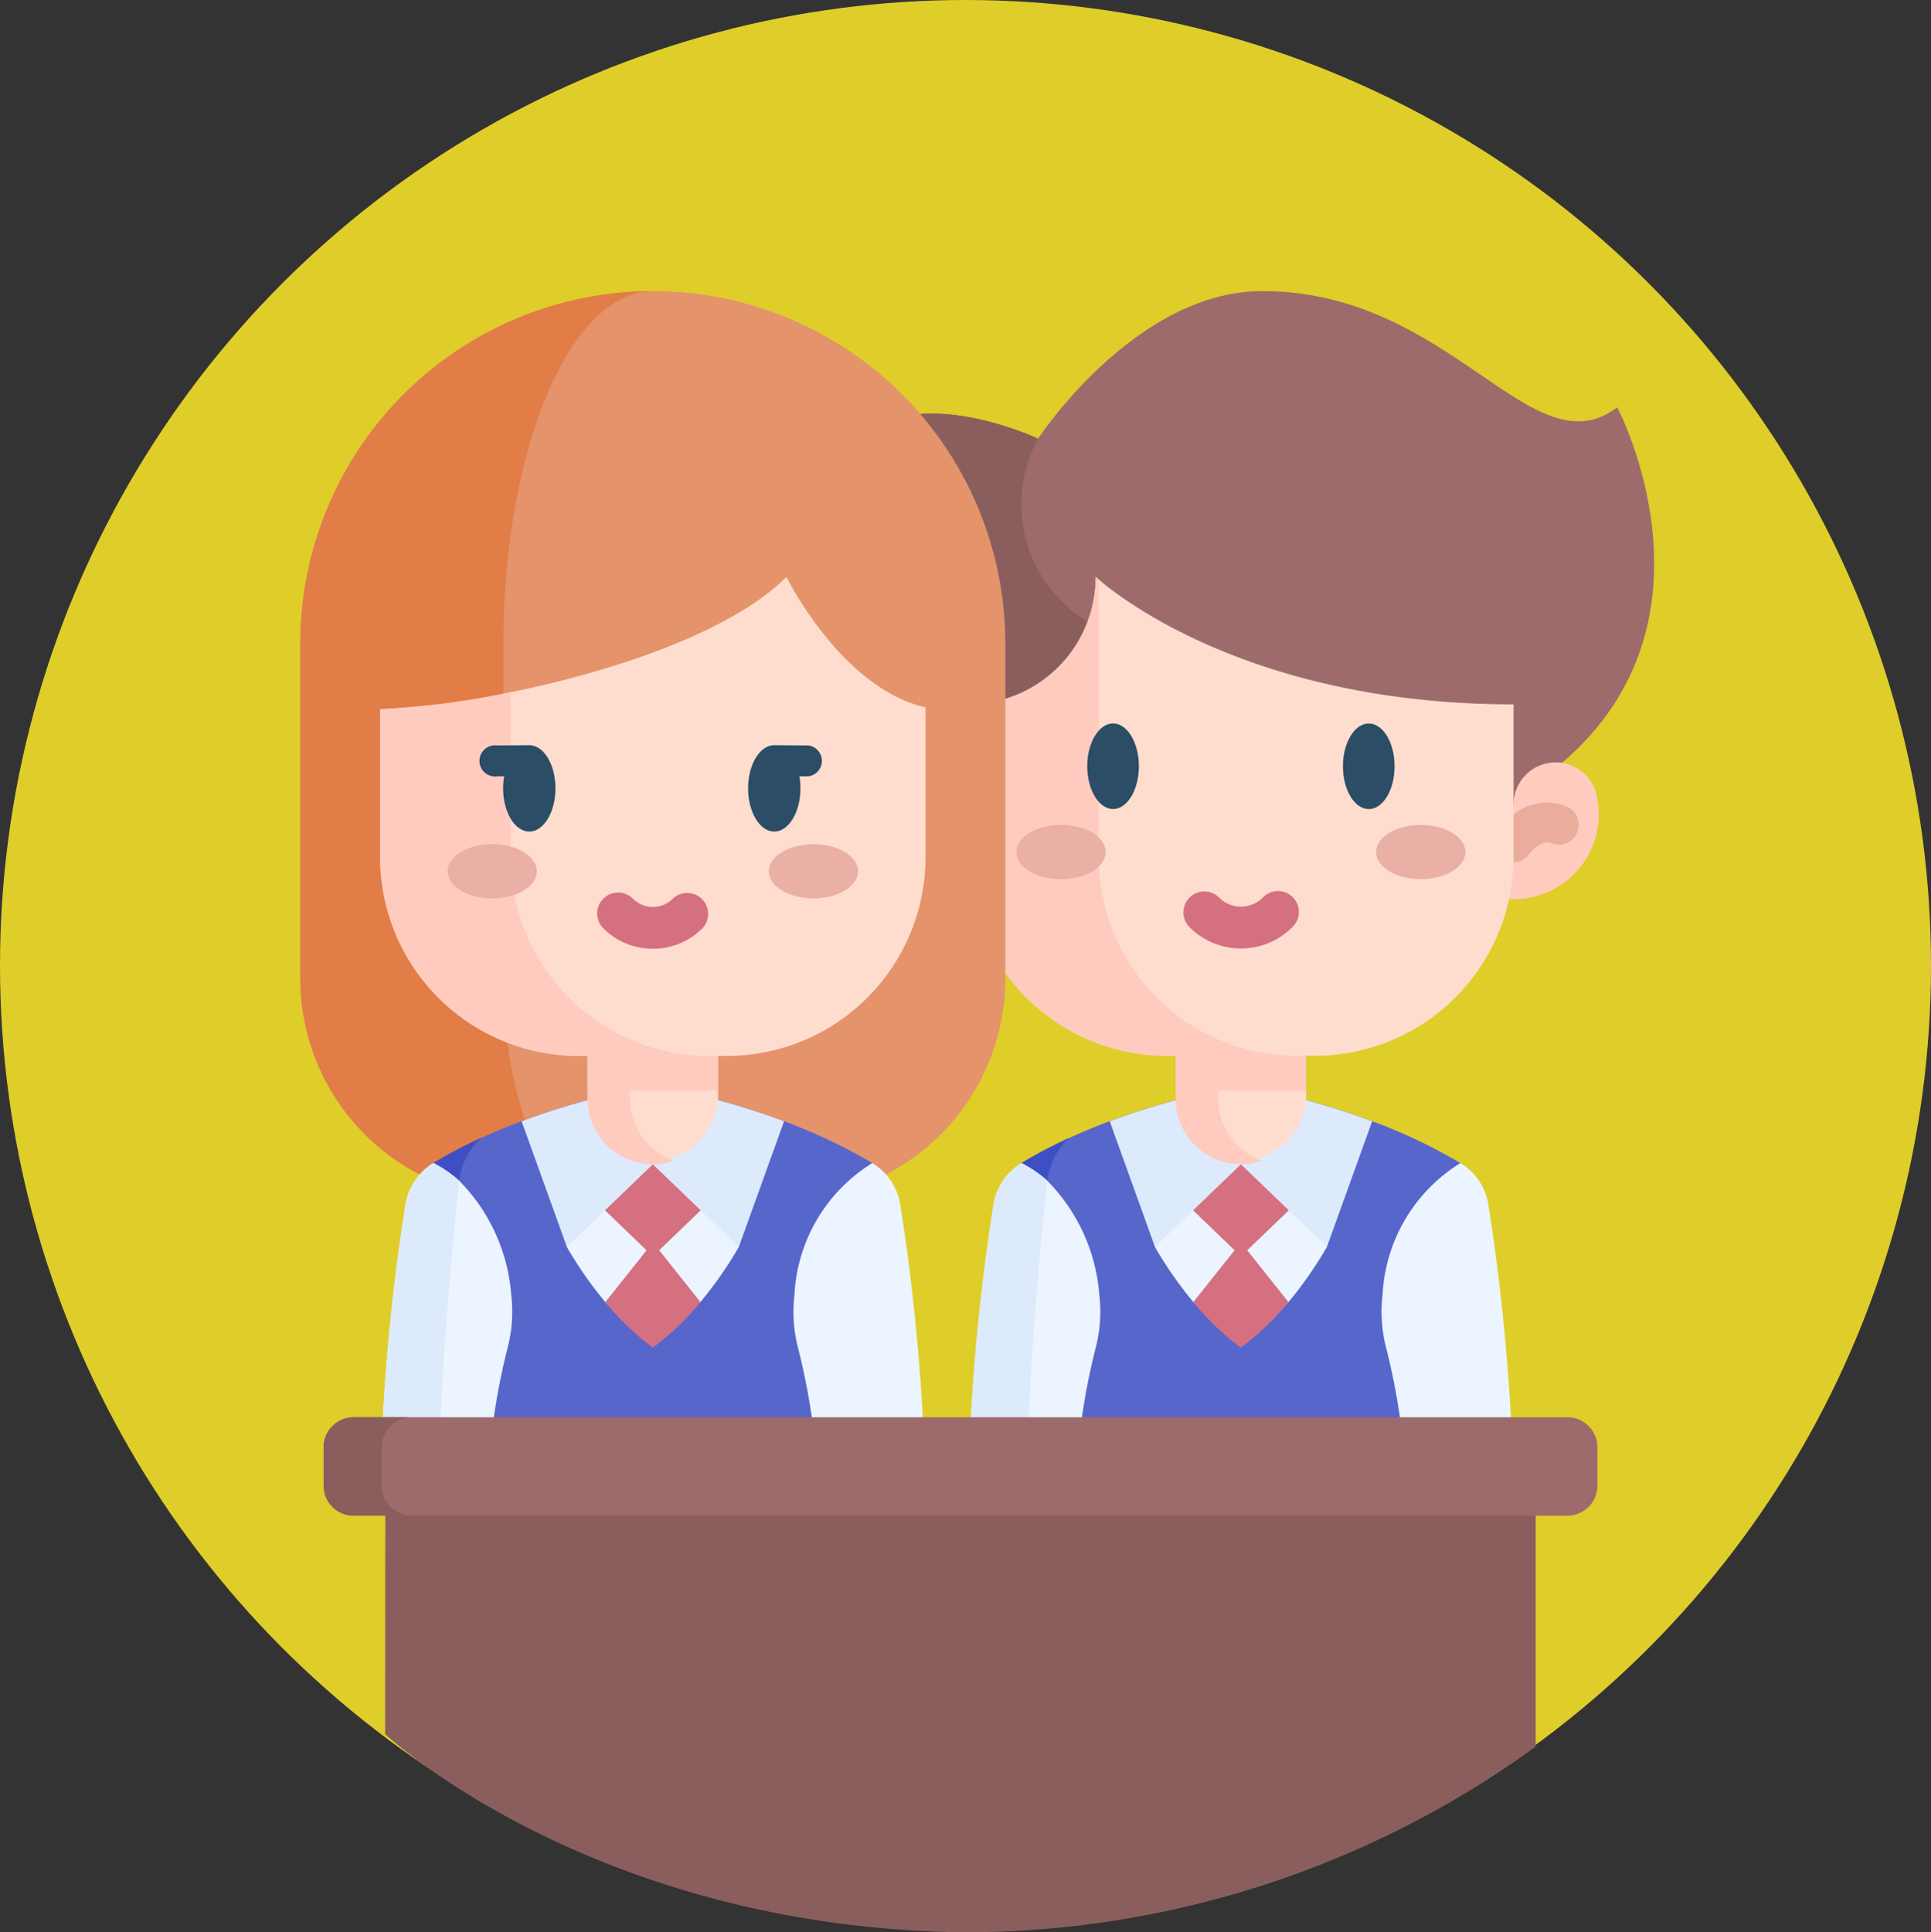 <svg id="students" xmlns="http://www.w3.org/2000/svg" width="62" height="62.036" viewBox="0 0 62 62.036">
  <rect x="0" y="0" width="62" height="62.036" fill="#333333" stroke="none"/>
  <circle id="Ellipse_190" data-name="Ellipse 190" cx="31" cy="31" r="31" fill="#dfcd29"/>
  <g id="Group_266" data-name="Group 266" transform="translate(26.51 9.346)">
    <g id="Group_264" data-name="Group 264" transform="translate(4.579 25.547)">
      <path id="Path_1184" data-name="Path 1184" d="M285.988,314.224l-2.419,1.452H272.951l-1.413-2.033c0-3.327-.27-4.085-.009-5.806.086-.56-.8-2.271-.312-2.563a15.741,15.741,0,0,1,1.516-.8l.005,0c.441-.2.88-.383,1.307-.543a23.127,23.127,0,0,1,3.875-1.074,1.918,1.918,0,0,1,.678,0,23.145,23.145,0,0,1,3.874,1.074,17.334,17.334,0,0,1,2.829,1.341c.487.292-.538,2-.452,2.563C285.109,309.559,285.988,310.9,285.988,314.224Z" transform="translate(-269.505 -302.83)" fill="#5766cb"/>
      <path id="Path_1185" data-name="Path 1185" d="M255.873,322.238a2.2,2.2,0,0,0-.7,1.446c-.2,1.854-.634,6.169-.634,9.753h-1.9c0-3.327,1.763-6.117,2.023-7.839.086-.56-.8-2.271-.312-2.563a15.733,15.733,0,0,1,1.516-.8Z" transform="translate(-252.64 -320.59)" fill="#3d4fc3"/>
      <path id="Path_1186" data-name="Path 1186" d="M323.243,325.728a12.693,12.693,0,0,0,1.233,1.768c.428.514.948-.073,1.527.339.579-.412,1.1.175,1.527-.339a12.68,12.68,0,0,0,1.233-1.768v-3.493h-5.52Z" transform="translate(-317.249 -320.587)" fill="#ecf4ff"/>
      <path id="Path_1187" data-name="Path 1187" d="M340.818,363.545a8.378,8.378,0,0,1-1.527,1.461,8.374,8.374,0,0,1-1.527-1.461l1.527-1.917Z" transform="translate(-330.538 -356.636)" fill="#d57080"/>
      <path id="Path_1188" data-name="Path 1188" d="M323.243,315.085l2.76,2.654,2.76-2.654-2.99-1.908" transform="translate(-317.249 -312.298)" fill="#d57080"/>
      <path id="Path_1189" data-name="Path 1189" d="M256.746,337.508a21.425,21.425,0,0,0-.66,4.528H252.64a67.3,67.3,0,0,1,.809-9.053,1.911,1.911,0,0,1,.9-1.349,3.967,3.967,0,0,1,.832.573,5.843,5.843,0,0,1,1.666,3.653A4.634,4.634,0,0,1,256.746,337.508Z" transform="translate(-252.64 -329.189)" fill="#ecf4ff"/>
      <path id="Path_1190" data-name="Path 1190" d="M413.167,342.037h-3.445a21.415,21.415,0,0,0-.661-4.528,4.652,4.652,0,0,1-.1-1.646,5.282,5.282,0,0,1,2.5-4.227,1.909,1.909,0,0,1,.9,1.349A67.253,67.253,0,0,1,413.167,342.037Z" transform="translate(-395.659 -329.19)" fill="#ecf4ff"/>
      <g id="Group_263" data-name="Group 263">
        <path id="Path_1191" data-name="Path 1191" d="M255.184,332.207c0,.025-.007.05-.01.075-.2,1.854-.634,6.169-.634,9.753h-1.9a67.3,67.3,0,0,1,.809-9.053,1.912,1.912,0,0,1,.9-1.349A3.967,3.967,0,0,1,255.184,332.207Z" transform="translate(-252.64 -329.188)" fill="#ddeafb"/>
        <path id="Path_1192" data-name="Path 1192" d="M314.553,303.932l-1.453,4.036-2.76-2.654-2.76,2.654-1.453-4.036A23.127,23.127,0,0,1,310,302.858a1.889,1.889,0,0,1,.678,0A23.124,23.124,0,0,1,314.553,303.932Z" transform="translate(-301.585 -302.828)" fill="#ddeafb"/>
      </g>
    </g>
    <path id="Path_1193" data-name="Path 1193" d="M222.337,17.033l-4.677,5.3-10.453-5.086-6.172.088s-3.1-4.532-2.16-8.962,6.644-1.745,6.644-1.745,3.1-4.738,7.2-4.738c6.082,0,8.643,5.812,11.395,3.732,0,0,3.609,6.822-1.773,11.411Z" transform="translate(-198.697 -1.891)" fill="#9d6b6b"/>
    <path id="Path_1194" data-name="Path 1194" d="M207.207,59.631l-6.172.088s-3.1-4.532-2.16-8.962,6.644-1.745,6.644-1.745a4.407,4.407,0,0,0,1.589,5.88C208.252,55.734,208.032,57.554,207.207,59.631Z" transform="translate(-198.697 -44.275)" fill="#8b5e5e"/>
    <path id="Path_1195" data-name="Path 1195" d="M335.26,266.21v3.5a2.1,2.1,0,0,1-4.191,0v-3.5Z" transform="translate(-319.832 -243.771)" fill="#ffddce"/>
    <path id="Path_1196" data-name="Path 1196" d="M333.851,271.689a2.1,2.1,0,0,1-2.78-1.981v-3.5h1.368v3.5A2.1,2.1,0,0,0,333.851,271.689Z" transform="translate(-319.833 -243.77)" fill="#ffcbbe"/>
    <path id="Path_1197" data-name="Path 1197" d="M223.144,184.508a2.738,2.738,0,0,1-2.669-3.341,1.351,1.351,0,0,1,2.669.3h17.509a1.351,1.351,0,0,1,2.669-.3,2.738,2.738,0,0,1-2.669,3.341" transform="translate(-218.565 -164.983)" fill="#ffcbbe"/>
    <path id="Path_1198" data-name="Path 1198" d="M451.826,197.169a.638.638,0,0,1-.522-1,2.583,2.583,0,0,1,.572-.568,1.675,1.675,0,0,1,1.641-.24.637.637,0,1,1-.476,1.181c-.328-.132-.692.355-.7.36A.631.631,0,0,1,451.826,197.169Z" transform="translate(-429.755 -178.826)" fill="#eaac9d"/>
    <path id="Path_1199" data-name="Path 1199" d="M331.069,266.21h4.191v3.224h-4.191Z" transform="translate(-319.832 -243.771)" fill="#ffcbbe"/>
    <path id="Path_1200" data-name="Path 1200" d="M270.139,114.05v4.9a6.381,6.381,0,0,1-6.381,6.381h-4.747a6.381,6.381,0,0,1-6.381-6.381v-4.9a4.094,4.094,0,0,0,4.094-4.093s.033.031.1.087C257.508,110.635,261.829,114.05,270.139,114.05Z" transform="translate(-248.052 -100.783)" fill="#ffddce"/>
    <path id="Path_1201" data-name="Path 1201" d="M263.2,125.336h-4.192a6.381,6.381,0,0,1-6.381-6.381v-4.9a4.094,4.094,0,0,0,4.094-4.093s.033.031.1.087v8.912A6.381,6.381,0,0,0,263.2,125.336Z" transform="translate(-248.052 -100.783)" fill="#ffcbbe"/>
    <g id="Group_265" data-name="Group 265" transform="translate(6.125 17.137)">
      <ellipse id="Ellipse_177" data-name="Ellipse 177" cx="1.433" cy="0.871" rx="1.433" ry="0.871" transform="translate(11.55 0)" fill="#eaafa5"/>
      <ellipse id="Ellipse_178" data-name="Ellipse 178" cx="1.433" cy="0.871" rx="1.433" ry="0.871" transform="translate(0 0)" fill="#eaafa5"/>
    </g>
    <path id="Path_1202" data-name="Path 1202" d="M335.857,230.739a2.317,2.317,0,0,1-1.649-.683.672.672,0,0,1,.951-.95.988.988,0,0,0,1.4,0,.672.672,0,1,1,.95.95A2.317,2.317,0,0,1,335.857,230.739Z" transform="translate(-322.524 -209.636)" fill="#d57080"/>
  </g>
  <g id="Group_271" data-name="Group 271" transform="translate(9.642 9.346)">
    <path id="Path_1203" data-name="Path 1203" d="M11.321,1.892A11.319,11.319,0,0,1,22.639,13.211V23.954a7.089,7.089,0,0,1-4.808,6.712l-6.511,2.213L4.81,30.666A7.089,7.089,0,0,1,0,23.954V13.211A11.319,11.319,0,0,1,11.321,1.892Z" transform="translate(-0.002 -1.892)" fill="#e4936b"/>
    <path id="Path_1204" data-name="Path 1204" d="M8.561,30.666l2.758,2.213-6.51-2.213A7.09,7.09,0,0,1,0,23.954V13.211A11.319,11.319,0,0,1,11.319,1.892c-2.648,0-4.8,5.068-4.8,11.319V23.954c0,3.036.819,5.735,2.037,6.712Z" transform="translate(0 -1.892)" fill="#e27d47"/>
    <g id="Group_268" data-name="Group 268" transform="translate(2.565 25.547)">
      <path id="Path_1205" data-name="Path 1205" d="M63.567,314.224l-2.419,1.452H50.53l-1.413-2.033c0-3.327-.27-4.085-.009-5.806.086-.56-.8-2.271-.312-2.563a15.742,15.742,0,0,1,1.516-.8l.005,0c.441-.2.88-.383,1.307-.543A23.127,23.127,0,0,1,55.5,302.86a1.918,1.918,0,0,1,.678,0,23.145,23.145,0,0,1,3.874,1.074,17.334,17.334,0,0,1,2.829,1.341c.487.292-.538,2-.452,2.563C62.688,309.559,63.567,310.9,63.567,314.224Z" transform="translate(-47.084 -302.83)" fill="#5766cb"/>
      <path id="Path_1206" data-name="Path 1206" d="M33.453,322.239a2.2,2.2,0,0,0-.7,1.446c-.2,1.854-.634,6.169-.634,9.753h-1.9c0-3.327,1.763-6.117,2.023-7.839.086-.56-.8-2.271-.312-2.563a15.735,15.735,0,0,1,1.516-.8Z" transform="translate(-30.22 -320.591)" fill="#3d4fc3"/>
      <path id="Path_1207" data-name="Path 1207" d="M100.823,325.728a12.7,12.7,0,0,0,1.233,1.768c.428.514.948-.073,1.527.339.579-.412,1.1.175,1.527-.339a12.678,12.678,0,0,0,1.233-1.768v-3.493h-5.52Z" transform="translate(-94.829 -320.587)" fill="#ecf4ff"/>
      <path id="Path_1208" data-name="Path 1208" d="M118.4,363.545a8.381,8.381,0,0,1-1.527,1.461,8.376,8.376,0,0,1-1.527-1.461l1.527-1.917Z" transform="translate(-108.117 -356.636)" fill="#d57080"/>
      <path id="Path_1209" data-name="Path 1209" d="M100.823,315.085l2.76,2.654,2.76-2.654-2.99-1.908" transform="translate(-94.829 -312.298)" fill="#d57080"/>
      <path id="Path_1210" data-name="Path 1210" d="M34.326,337.508a21.424,21.424,0,0,0-.66,4.528H30.22a67.3,67.3,0,0,1,.809-9.053,1.912,1.912,0,0,1,.9-1.349,3.967,3.967,0,0,1,.832.573,5.843,5.843,0,0,1,1.666,3.653A4.633,4.633,0,0,1,34.326,337.508Z" transform="translate(-30.22 -329.189)" fill="#ecf4ff"/>
      <path id="Path_1211" data-name="Path 1211" d="M190.745,342.037H187.3a21.416,21.416,0,0,0-.661-4.528,4.651,4.651,0,0,1-.1-1.646,5.282,5.282,0,0,1,2.5-4.227,1.909,1.909,0,0,1,.9,1.349A67.243,67.243,0,0,1,190.745,342.037Z" transform="translate(-173.238 -329.19)" fill="#ecf4ff"/>
      <g id="Group_267" data-name="Group 267" transform="translate(0)">
        <path id="Path_1212" data-name="Path 1212" d="M32.764,332.207c0,.025-.007.05-.01.075-.2,1.854-.634,6.169-.634,9.753h-1.9a67.3,67.3,0,0,1,.809-9.053,1.912,1.912,0,0,1,.9-1.349A3.966,3.966,0,0,1,32.764,332.207Z" transform="translate(-30.22 -329.188)" fill="#ddeafb"/>
        <path id="Path_1213" data-name="Path 1213" d="M92.132,303.932l-1.453,4.036-2.76-2.654-2.76,2.654-1.453-4.036a23.126,23.126,0,0,1,3.874-1.074,1.889,1.889,0,0,1,.678,0,23.122,23.122,0,0,1,3.874,1.074Z" transform="translate(-79.165 -302.828)" fill="#ddeafb"/>
      </g>
    </g>
    <path id="Path_1214" data-name="Path 1214" d="M112.84,266.209v3.5a2.1,2.1,0,0,1-4.191,0v-3.5Z" transform="translate(-99.426 -243.771)" fill="#ffddce"/>
    <path id="Path_1215" data-name="Path 1215" d="M111.43,271.689a2.1,2.1,0,0,1-2.78-1.981v-3.5h1.368v3.5A2.1,2.1,0,0,0,111.43,271.689Z" transform="translate(-99.426 -243.77)" fill="#ffcbbe"/>
    <path id="Path_1216" data-name="Path 1216" d="M108.649,266.209h4.191v3.224h-4.191Z" transform="translate(-99.426 -243.771)" fill="#ffcbbe"/>
    <path id="Path_1217" data-name="Path 1217" d="M47.718,114.143v4.809a6.381,6.381,0,0,1-6.381,6.381H36.59a6.381,6.381,0,0,1-6.381-6.381V114.2a26.159,26.159,0,0,0,4.192-.544c3.3-.671,7.089-1.939,8.851-3.7C43.252,109.952,45,113.515,47.718,114.143Z" transform="translate(-27.644 -100.779)" fill="#ffddce"/>
    <path id="Path_1218" data-name="Path 1218" d="M40.781,165.232H36.589a6.381,6.381,0,0,1-6.381-6.381V154.1a26.157,26.157,0,0,0,4.192-.544v5.3A6.381,6.381,0,0,0,40.781,165.232Z" transform="translate(-27.644 -140.678)" fill="#ffcbbe"/>
    <g id="Group_269" data-name="Group 269" transform="translate(4.729 17.755)">
      <ellipse id="Ellipse_179" data-name="Ellipse 179" cx="1.433" cy="0.871" rx="1.433" ry="0.871" transform="translate(10.313)" fill="#eaafa5"/>
      <ellipse id="Ellipse_180" data-name="Ellipse 180" cx="1.433" cy="0.871" rx="1.433" ry="0.871" fill="#eaafa5"/>
    </g>
    <g id="Group_270" data-name="Group 270" transform="translate(5.824 13.881)">
      <path id="Path_1219" data-name="Path 1219" d="M298.463,165.4c-.457,0-.829.617-.829,1.374s.372,1.374.829,1.374.829-.617.829-1.374S298.92,165.4,298.463,165.4Z" transform="translate(-278.191 -165.402)" fill="#2b4d66"/>
      <ellipse id="Ellipse_181" data-name="Ellipse 181" cx="0.829" cy="1.374" rx="0.829" ry="1.374" transform="translate(27.653)" fill="#2b4d66"/>
      <path id="Path_1220" data-name="Path 1220" d="M70.129,173.616l-1.033.008a.5.5,0,1,0,0,.991h.226a2.245,2.245,0,0,0-.033.387c0,.764.377,1.386.84,1.386s.84-.622.84-1.386S70.593,173.616,70.129,173.616Z" transform="translate(-68.601 -172.919)" fill="#2b4d66"/>
      <path id="Path_1221" data-name="Path 1221" d="M171.353,173.624l-1.1-.008c-.463,0-.84.622-.84,1.386s.377,1.386.84,1.386.84-.622.84-1.386a2.247,2.247,0,0,0-.033-.387h.289a.5.5,0,0,0,0-.991Z" transform="translate(-160.859 -172.919)" fill="#2b4d66"/>
    </g>
    <path id="Path_1222" data-name="Path 1222" d="M114.057,231.141a2.235,2.235,0,0,1-1.591-.659.672.672,0,0,1,.951-.95.906.906,0,0,0,1.282,0,.672.672,0,0,1,.95.95A2.236,2.236,0,0,1,114.057,231.141Z" transform="translate(-102.738 -210.027)" fill="#d57080"/>
  </g>
  <path id="Path_1223" data-name="Path 1223" d="M32.145,453.733H69.082v8.37A31.227,31.227,0,0,1,50.7,468.065c-11.941-.16-18.56-6.363-18.56-6.363Z" transform="translate(-19.774 -406.03)" fill="#8b5e5e"/>
  <path id="Path_1224" data-name="Path 1224" d="M48.74,430.927H9.772a.966.966,0,0,1-.966-.966v-1.228a.966.966,0,0,1,.966-.966H48.74a.966.966,0,0,1,.966.966v1.228A.966.966,0,0,1,48.74,430.927Z" transform="translate(1.584 -382.268)" fill="#9d6b6b"/>
  <path id="Path_1225" data-name="Path 1225" d="M11.639,430.929H9.772a.967.967,0,0,1-.966-.967v-1.228a.966.966,0,0,1,.966-.966h1.867a.966.966,0,0,0-.966.966v1.228A.967.967,0,0,0,11.639,430.929Z" transform="translate(1.584 -382.27)" fill="#8b5e5e"/>
</svg>
